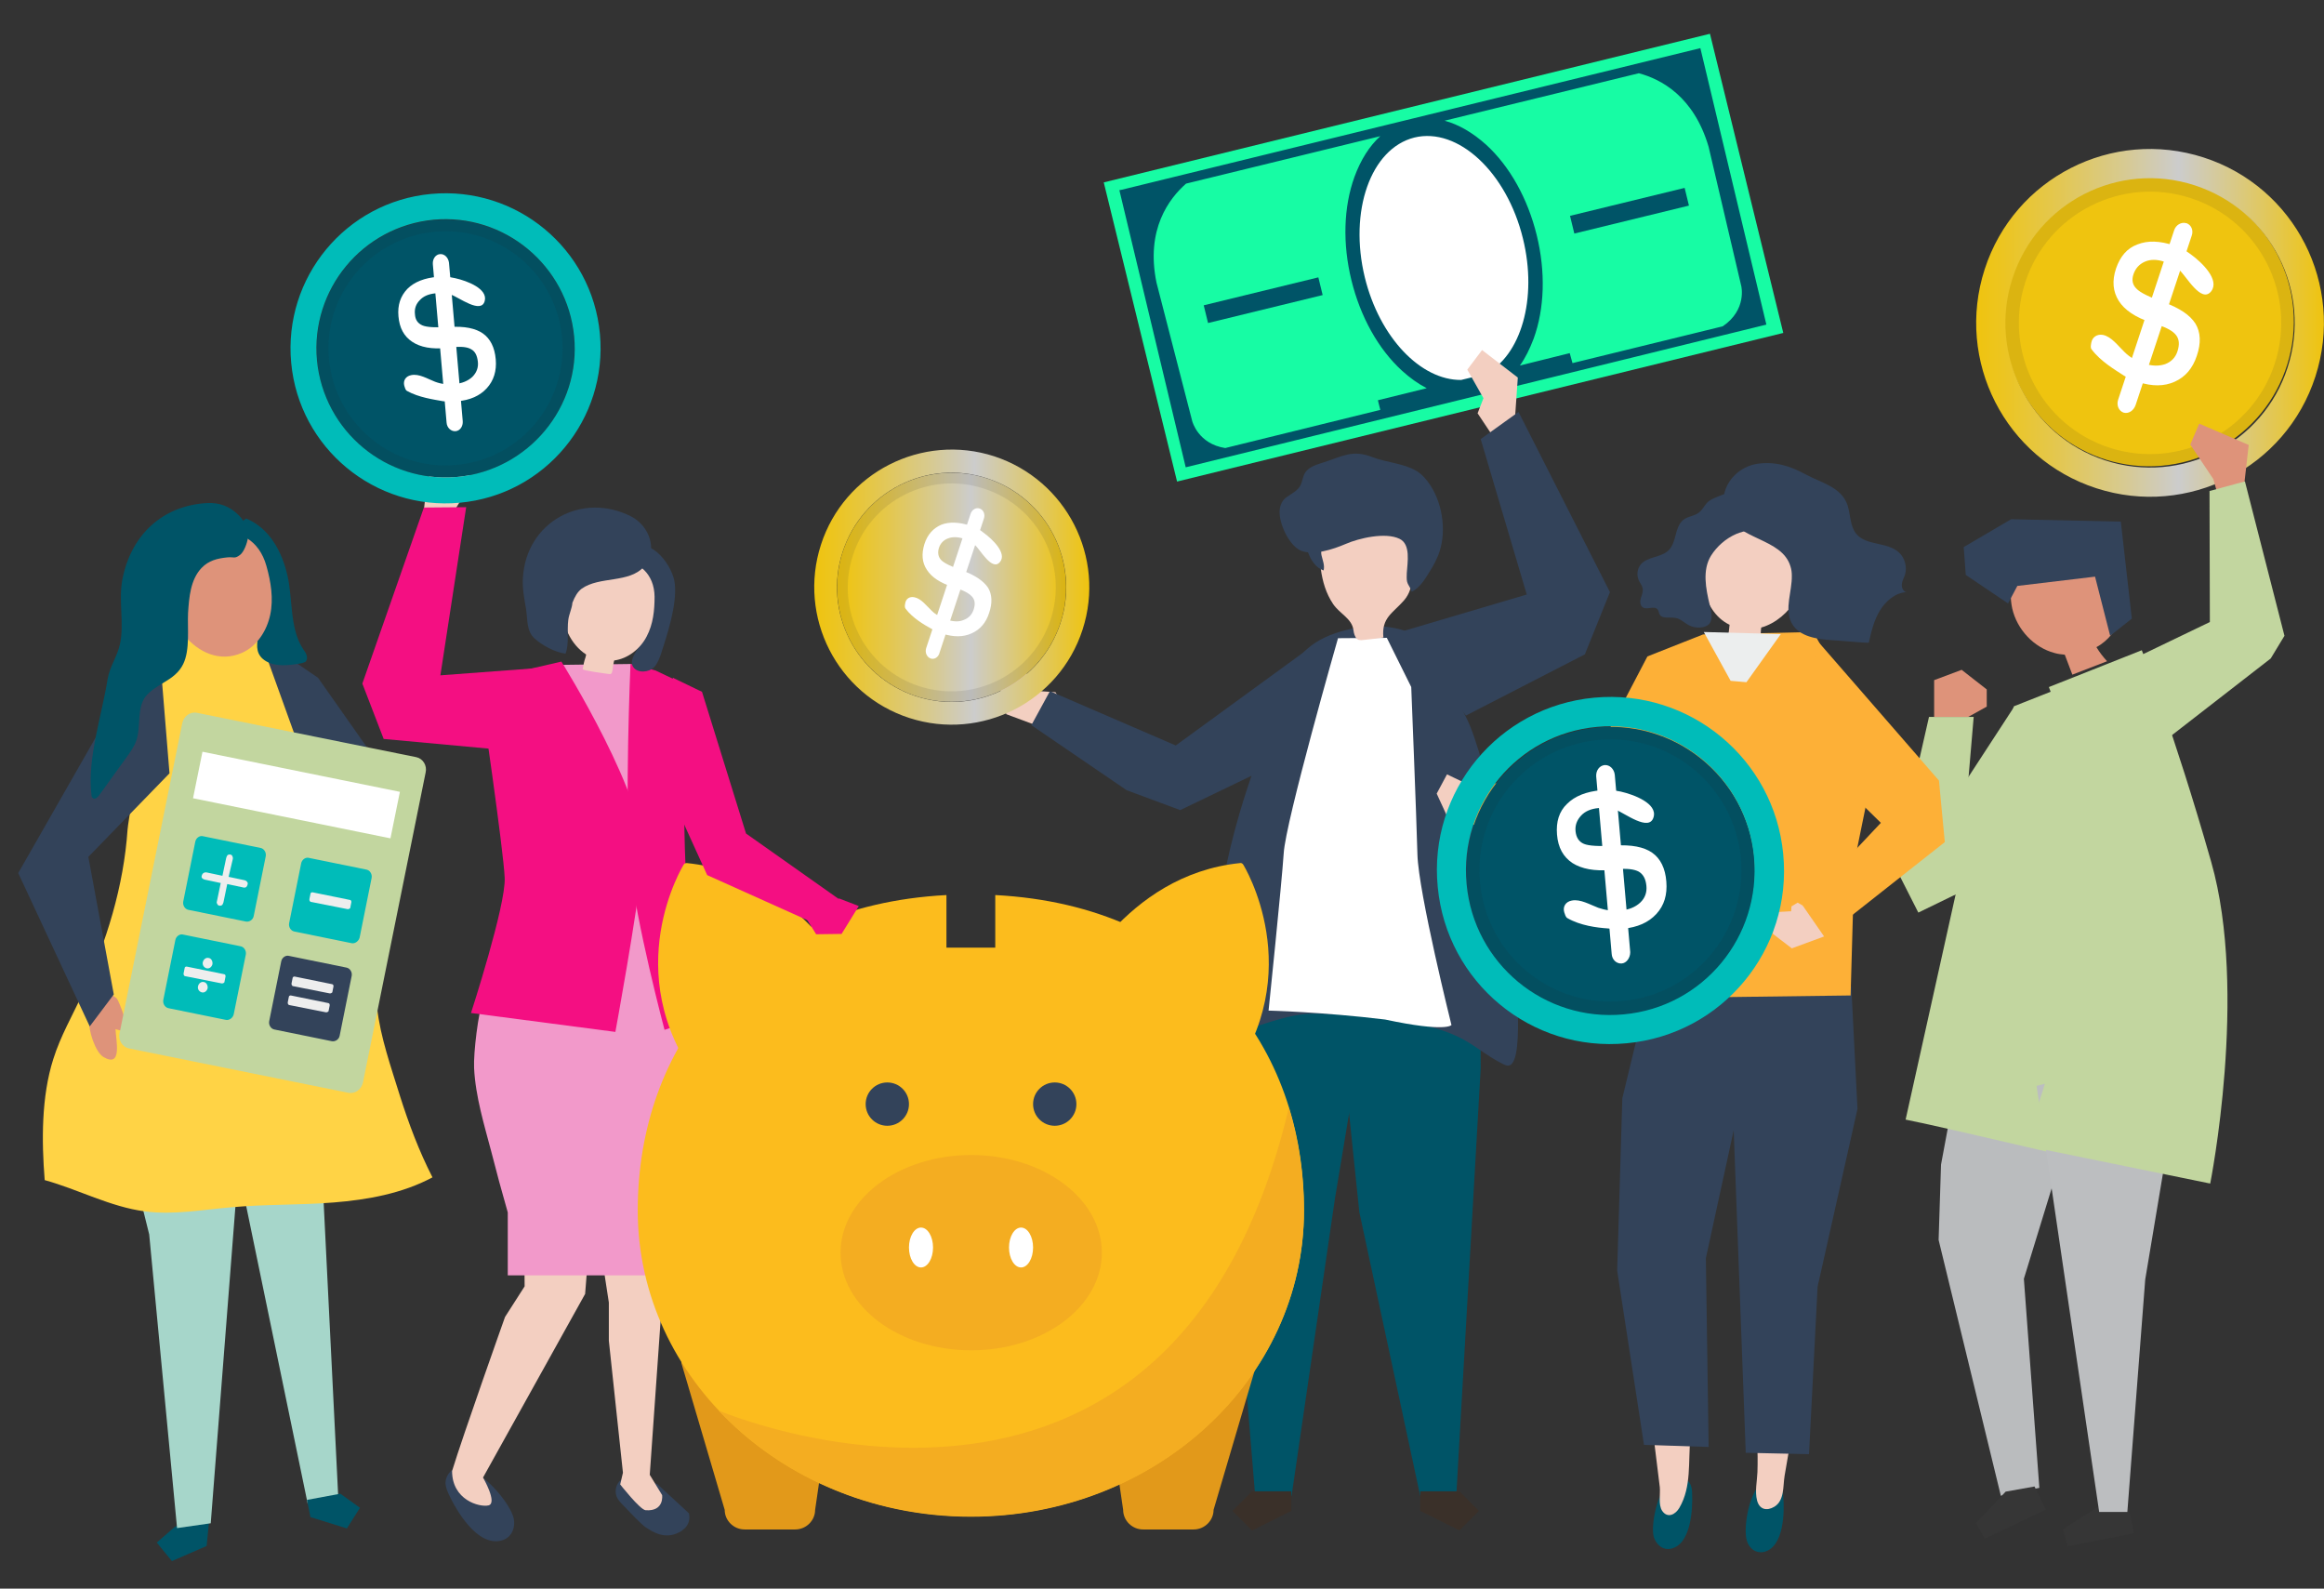 <?xml version="1.0" encoding="utf-8"?>
<!-- Generator: Adobe Illustrator 22.0.1, SVG Export Plug-In . SVG Version: 6.00 Build 0)  -->
<svg version="1.1" id="Capa_1" xmlns="http://www.w3.org/2000/svg" xmlns:xlink="http://www.w3.org/1999/xlink" x="0px" y="0px"
	 viewBox="0 0 676 462" style="enable-background:new 0 0 676 462;" xml:space="preserve">
<rect x="0" y="0" width="676" height="462" fill="#333333" stroke="none"/>
<style type="text/css">
	.st0{fill:#17FCA4;}
	.st1{fill:#FFFFFF;}
	.st2{fill:#005467;}
	.st3{fill:#F3CFC1;}
	.st4{fill:#33435A;}
	.st5{fill:#3A3029;}
	.st6{fill:#EFC40F;}
	.st7{opacity:0.1;fill:#232020;}
	.st8{fill:url(#SVGID_1_);}
	.st9{fill:url(#SVGID_2_);}
	.st10{fill:url(#SVGID_3_);}
	.st11{fill:#DE937A;}
	.st12{fill:#C2D69F;}
	.st13{fill:#BABCBE;}
	.st14{fill:#363636;}
	.st15{fill:#BCBEC0;}
	.st16{fill:#F299CA;}
	.st17{fill:#F40F82;}
	.st18{fill:#E2991A;}
	.st19{fill:#FCBC1D;}
	.st20{fill:#F4AD21;}
	.st21{fill:#A6D6CA;}
	.st22{fill:#FFD345;}
	.st23{fill:#00BCB9;}
	.st24{fill:#EEEEEE;}
	.st25{fill:#FDB037;}
	.st26{fill:#ECEEEE;}
</style>
<g>
	<g>
		<g>
			<g>
				<g>

						<rect x="329.2" y="30" transform="matrix(0.971 -0.238 0.238 0.971 -5.735 102.262)" class="st0" width="181.6" height="89.6"/>
				</g>
				<g>
					<g>

							<ellipse transform="matrix(0.971 -0.238 0.238 0.971 -5.801 102.261)" class="st1" cx="419.9" cy="75.1" rx="26.8" ry="40.3"/>
					</g>
					<path class="st2" d="M494.6,14L326.2,55.2l-0.6,0.1l19.3,80.6l168.9-41.5L494.6,14z M356.4,130.3c-7.9-1.2-9.6-7.8-9.6-7.8
						l-10.4-40.3c-3.2-15.5,3.7-24.5,8.6-28.8l56.5-13.8c-3.2,2.9-5.7,6.9-7.5,11.8c-3.2,8.8-3.5,19.5-0.9,30.1
						c2.6,10.6,7.8,20,14.7,26.3c2.3,2.1,4.7,3.8,7.2,5.1l-14.2,3.5l0.7,2.8L356.4,130.3z M432,108.8l-7,1.7
						c-11.7,0.1-23.7-12.3-28-29.8c-4.7-19.3,1.7-37.5,14.4-40.7c12.7-3.1,26.9,10.1,31.6,29.4C447.3,86.9,442.4,103.5,432,108.8z
						 M456.6,102.7l-14.5,3.6c1.6-2.2,2.9-4.9,4-7.8c3.2-8.8,3.5-19.5,0.9-30.1c-2.6-10.6-7.8-20-14.7-26.3c-3.9-3.5-8-5.9-12.1-7
						l56.5-13.8c6.4,1.7,16,6.7,20.3,21.4l9.5,40.5c0,0,1.7,6.9-5.4,11.7l-43.7,10.7L456.6,102.7z"/>
				</g>
			</g>
		</g>
		<rect x="350.1" y="84.6" transform="matrix(0.972 -0.237 0.237 0.972 -10.21 89.532)" class="st2" width="34.3" height="5.3"/>

			<rect x="456.6" y="58.6" transform="matrix(0.972 -0.237 0.237 0.972 -1.021 114.026)" class="st2" width="34.3" height="5.3"/>
	</g>
	<g>
		<polygon class="st3" points="304.8,212.2 292.7,207.7 289.7,194.9 296.7,193.3 302.4,201 307,201.3 311.4,208.3 		"/>
		<polygon class="st4" points="384,186.2 342,216.8 305.4,201 300,210.9 327.7,229.8 343.3,235.6 384,216 		"/>
		<polygon class="st3" points="440.6,122.7 441.5,109.8 431.1,101.8 426.8,107.5 431.5,115.8 429.8,120.2 434.4,127.1 		"/>
		<g>
			<g>
				<g>
					<polygon class="st2" points="358.2,268.6 357.4,341.4 365.1,435 375.7,435 388.3,348.6 402.7,262.1 					"/>
					<polygon class="st5" points="375.6,439.4 364.2,445.1 358.5,439.4 364.2,433.7 375.6,433.7 					"/>
				</g>
				<g>
					<polygon class="st2" points="430.5,268.6 430.7,310.7 423.6,435 413.1,435 395.4,352.5 386,262.1 					"/>
					<polygon class="st5" points="413.1,439.4 424.5,445.1 430.2,439.4 424.5,433.7 413.1,433.7 					"/>
				</g>
			</g>
			<path class="st4" d="M441.5,294c0.2,6.7,0.1,15.6-2.7,15.9c-0.5,0.1-1-0.2-1.5-0.4c-4.9-2.4-8.4-5.7-13.2-8
				c-5-2.4-10.8-3.7-16.4-4.5c-8.4-1.3-16.9-2.1-25.3-2.2c-7.2-0.1-14.8,3.2-21.6,5.1c-2.6,0.7-4.8,2.6-7,4.1
				c-3.2,2.2-4.6,3.1-4.2-1.4c0.7-7.4,1.5-14.8,2.4-22.2c1.8-14.7,4.3-29.4,8.5-43.7c1.6-5.5,3.4-10.8,5.3-16.2
				c2.2-6.5,4.5-13.1,6.7-19.6c2.8-8.1,7.5-13.9,15.8-16.7c7.1-2.5,16-3.1,22.9,0.3c7.7,3.8,11.4,16.9,15.1,23.8
				c3.3,6.1,7.4,22.7,8.6,29.3c1.5,7.9,2.8,15.8,3.9,23.7c1.2,8.7,2,17.4,2.3,26C441.2,288.1,441.3,290.8,441.5,294z"/>
			<path class="st1" d="M403.4,185.5l-14.2,0.1c0,0-15.3,53.4-15.8,62.6c-0.6,9-4.4,45.7-4.4,45.7s15.8,0.4,33.9,2.6
				c17.8,3.8,19.3,1.6,19.3,1.6s-9.6-38.5-9.9-49.6c-0.3-11.3-1.8-48.7-1.8-48.7L403.4,185.5z"/>
			<g>
				<path class="st3" d="M394.7,185.8c0.2,0.1,0.4,0.3,0.6,0.3c0.4,0.1,0.9,0.1,1.4,0c1.9-0.2,3.8-0.4,5.7-0.7
					c-0.6-5.8,2.8-7.1,6-10.8c3.3-3.8,2.3-8.8,2.1-13.4c-0.1-1.3-0.1-2.6-0.7-3.8c-1-2-3.2-3.2-5.3-3.8c-5.5-1.7-11.8-1.3-16.6,1.8
					c-1.3,0.8-2.5,1.9-3.2,3.2c-1.1,2.1-0.8,4.6-0.5,6.9c0.5,3.6,1.5,7.1,3.6,10.2c1.9,2.8,5.5,4.2,5.9,7.6
					C393.8,184.2,394.1,185.2,394.7,185.8z"/>
				<g>
					<path class="st4" d="M384.4,161.5c0.3,1.4,1,2.9,0.6,4.4c-2.3-0.8-3.8-3.1-4.6-5.5c-0.4-1.1-0.6-2.2-0.5-3.4
						c0.1-1.1,0.6-2.3,1.5-3c1.3-0.9,3.5-0.5,3.9,1.1C385.6,156.7,383.9,159.3,384.4,161.5z"/>
					<path class="st4" d="M372.2,148.7c0.1-1.7,0.7-3.3,2.3-4.3c1.3-0.9,2.9-1.7,3.7-3.1c0.6-1.1,0.7-2.5,1.3-3.6
						c1.1-2,3.6-2.6,5.7-3.3c5.3-1.7,8.2-3.7,13.9-1.5c4,1.6,9.2,1.8,13,4.1c1.6,1,2.9,2.5,4,4.2c3.8,5.9,4.7,14.2,2.2,20.4
						c-0.6,1.4-1.2,2.6-2,3.9c-1.5,2.4-3.1,5.4-5.7,6.6c-0.2-1.1-1-1.8-1.3-2.9c-0.2-0.8-0.1-1.7-0.1-2.5c0.2-3.2,1.2-8.4-2.1-10
						c-4.1-2-11.8-0.2-15.7,1.5c-3.5,1.5-9.4,3.5-13.1,1.9C374.9,158.5,372.1,152.4,372.2,148.7z"/>
				</g>
			</g>
		</g>
		<polygon class="st4" points="407.9,183.6 444.1,172.9 430.7,127.7 441.7,119.8 468.3,172.2 461,190.3 426.4,208.1 		"/>
	</g>
	<g>
		<g>
			<g>
				<g>

						<ellipse id="elipse" style="animation:flot .4s ease-in-out infinite;" transform="matrix(0.884 -0.467 0.467 0.884 28.42 302.565)" class="coin st6" cx="625.4" cy="93.9" rx="42.1" ry="42.1"/>
					<path class="st7 coin" d="M639.6,50.2c-24.1-7.8-50,5.4-57.8,29.5c-7.8,24.1,5.4,50,29.5,57.8c24.1,7.8,50-5.4,57.8-29.5
						S663.7,58.1,639.6,50.2z M613.6,130.2c-20-6.5-31-28-24.5-48.1c6.5-20,28-31,48.1-24.5c20,6.5,31,28,24.5,48.1
						C655.2,125.7,633.7,136.7,613.6,130.2z"/>
					<linearGradient id="SVGID_1_" gradientUnits="userSpaceOnUse" x1="574.835" y1="93.872" x2="675.994" y2="93.872">
						<stop  offset="0" style="stop-color:#EFC40F"/>
						<stop  offset="7.439872e-02" style="stop-color:#ECC520"/>
						<stop  offset="0.221" style="stop-color:#E4C74C"/>
						<stop  offset="0.425" style="stop-color:#D7CA91"/>
						<stop  offset="0.583" style="stop-color:#CCCCCC"/>
						<stop  offset="0.764" style="stop-color:#DBC97C"/>
						<stop  offset="1" style="stop-color:#EFC40F"/>
					</linearGradient>
					<path id="coin" class="st8 coin" d="M641,45.8c-26.6-8.6-55.1,5.9-63.7,32.5s5.9,55.1,32.5,63.7c26.6,8.6,55.1-5.9,63.7-32.5
						C682.1,82.9,667.6,54.4,641,45.8z M612.4,133.9c-22.1-7.2-34.2-30.9-27-53c7.2-22.1,30.9-34.2,53-27c22.1,7.2,34.2,30.9,27,53
						C658.3,129,634.5,141.1,612.4,133.9z"/>
				</g>
			</g>
			<g>
				<g>
					<path class="st1" d="M608.4,101.6c-0.4-0.5-0.2-1.2-0.1-1.9c0.3-1.7,1.7-2.6,3.4-2.3c2.5,0.5,4.4,3.2,6.3,5
						c1.5,1.5,3.4,2.6,5.6,3.3c2.4,0.8,4.4,0.8,6.2,0.2c1.8-0.7,3-1.9,3.6-3.8c0.6-1.9,0.5-3.4-0.4-4.6c-0.9-1.2-2.7-2.2-5.5-3.1
						l-1.8-0.6c-4.5-1.5-7.7-3.6-9.4-6.3c-1.7-2.7-2-5.8-0.8-9.4c1.2-3.5,3.2-5.9,6.2-7c3-1.2,6.5-1.1,10.7,0.3
						c1.7,0.6,3.4,1.4,4.9,2.6c3.3,2.4,8.4,7.4,5.9,10.7c-2.9,3.7-7.3-4.5-9.3-6.2c-1.1-1-2.6-1.8-4.4-2.4c-2.1-0.7-4-0.7-5.6,0
						c-1.6,0.7-2.7,1.9-3.3,3.6c-0.6,1.7-0.3,3.1,0.8,4.2c1.1,1.2,3.8,2.5,8,4c4.6,1.7,7.6,3.7,9.2,6.2c1.5,2.5,1.7,5.6,0.4,9.4
						c-1.2,3.6-3.3,6.1-6.4,7.5c-3.1,1.4-6.6,1.4-10.6,0.1c-1.3-0.4-2.6-1-4.1-1.8C615.3,107.6,611,105.1,608.4,101.6z"/>
				</g>
				<path class="st1" d="M617.7,120L617.7,120c-1.4-0.5-2.1-2.1-1.6-3.7L632.4,67c0.5-1.6,2.1-2.5,3.5-2.1l0.1,0
					c1.4,0.5,2.1,2.1,1.5,3.7l-16.3,49.2C620.6,119.5,619.1,120.4,617.7,120z"/>
			</g>
		</g>
	</g>
	<g>
		<g>
			<g>
				<g>
					<linearGradient id="SVGID_2_" gradientUnits="userSpaceOnUse" x1="243.499" y1="170.836" x2="310.148" y2="170.836">
						<stop  offset="0" style="stop-color:#EFC40F"/>
						<stop  offset="7.439872e-02" style="stop-color:#ECC520"/>
						<stop  offset="0.221" style="stop-color:#E4C74C"/>
						<stop  offset="0.425" style="stop-color:#D7CA91"/>
						<stop  offset="0.583" style="stop-color:#CCCCCC"/>
						<stop  offset="0.764" style="stop-color:#DBC97C"/>
						<stop  offset="1" style="stop-color:#EFC40F"/>
					</linearGradient>
					<circle class="st9" cx="276.8" cy="170.8" r="33.3"/>
					<path class="st7" d="M288,136.3c-19.1-6.2-39.6,4.3-45.7,23.3c-6.2,19.1,4.3,39.6,23.3,45.7c19.1,6.2,39.6-4.3,45.7-23.3
						S307.1,142.5,288,136.3z M267.5,199.6c-15.9-5.1-24.6-22.2-19.4-38.1c5.1-15.9,22.2-24.6,38.1-19.4
						c15.9,5.1,24.6,22.2,19.4,38.1C300.4,196,283.4,204.7,267.5,199.6z"/>
					<linearGradient id="SVGID_3_" gradientUnits="userSpaceOnUse" x1="236.772" y1="170.836" x2="316.875" y2="170.836">
						<stop  offset="0" style="stop-color:#EFC40F"/>
						<stop  offset="7.439872e-02" style="stop-color:#ECC520"/>
						<stop  offset="0.221" style="stop-color:#E4C74C"/>
						<stop  offset="0.425" style="stop-color:#D7CA91"/>
						<stop  offset="0.583" style="stop-color:#CCCCCC"/>
						<stop  offset="0.764" style="stop-color:#DBC97C"/>
						<stop  offset="1" style="stop-color:#EFC40F"/>
					</linearGradient>
					<path class="st10" d="M289.2,132.7c-21-6.8-43.6,4.7-50.4,25.7c-6.8,21,4.7,43.6,25.7,50.4c21,6.8,43.6-4.7,50.4-25.7
						C321.7,162.1,310.2,139.6,289.2,132.7z M266.5,202.5c-17.5-5.7-27.1-24.5-21.4-42c5.7-17.5,24.5-27.1,42-21.4
						c17.5,5.7,27.1,24.5,21.4,42C302.8,198.6,284.1,208.2,266.5,202.5z"/>
				</g>
			</g>
			<g>
				<g>
					<path class="st1" d="M263.4,177c-0.3-0.4-0.2-1-0.1-1.5c0.2-1.4,1.3-2.1,2.7-1.8c2,0.4,3.5,2.5,5,3.9c1.2,1.2,2.7,2,4.4,2.6
						c1.9,0.6,3.5,0.7,4.9,0.1c1.4-0.5,2.4-1.5,2.9-3c0.5-1.5,0.4-2.7-0.3-3.6c-0.7-0.9-2.1-1.8-4.3-2.5l-1.5-0.5
						c-3.6-1.2-6.1-2.8-7.5-5c-1.4-2.1-1.6-4.6-0.7-7.5c0.9-2.8,2.6-4.6,4.9-5.6c2.3-0.9,5.2-0.8,8.5,0.3c1.4,0.4,2.7,1.1,3.9,2.1
						c2.6,1.9,6.7,5.9,4.7,8.4c-2.3,2.9-5.8-3.6-7.3-4.9c-0.9-0.8-2.1-1.4-3.5-1.9c-1.7-0.5-3.1-0.5-4.4,0c-1.3,0.5-2.2,1.5-2.6,2.8
						c-0.4,1.3-0.2,2.5,0.6,3.4c0.8,0.9,3,2,6.4,3.2c3.6,1.3,6,3,7.3,4.9c1.2,2,1.3,4.5,0.3,7.4c-0.9,2.8-2.6,4.8-5.1,5.9
						c-2.4,1.1-5.2,1.1-8.4,0.1c-1-0.3-2.1-0.8-3.2-1.4C268.8,181.7,265.4,179.7,263.4,177z"/>
				</g>
				<path class="st1" d="M270.7,191.5L270.7,191.5c-1.1-0.4-1.7-1.7-1.3-3l12.9-39c0.4-1.3,1.6-2,2.7-1.6l0,0
					c1.1,0.4,1.6,1.7,1.2,2.9l-12.9,39C273,191.1,271.8,191.9,270.7,191.5z"/>
			</g>
		</g>
	</g>
	<g>
		<polygon class="st11" points="652.6,142.6 654.1,129.4 639.7,123.2 637.1,129.3 643.8,139.3 645.5,145.3 		"/>
		<g>
			<polygon class="st12" points="585.9,205.5 568.5,232.2 557.2,253.8 561.3,262.2 576.4,258 			"/>
			<g>
				<polygon class="st13" points="606.7,299.8 606.7,313.3 588.7,371.9 593.2,432.7 582,435 563.9,360.6 564.6,338.7 572.9,294.1
									"/>
				<polygon class="st14" points="583.4,433.8 574.8,442.9 577.3,447.5 595.1,439 591.8,432.3 				"/>
				<polygon class="st14" points="610.7,438 600.1,444.7 601.4,449.7 620.7,445.9 619.2,438.6 				"/>
				<path class="st12" d="M585.8,205.4l26.8-10.6c0,0,9.5,23.7,20.4,61.6c10.8,37.9-5,86.2-5,86.2s-61.5-14.6-73.7-17l15.4-69.3
					L585.8,205.4z"/>
				<polygon class="st15" points="592.4,315.8 610.6,439.7 618.8,439.7 624,372.1 635.3,304.5 				"/>
				<g>
					<path class="st11" d="M585,168.2c7.3,0.5,14.1-5.5,21.3-4c4.7,1,8.4,5.1,9.8,9.8c0.7,2.2,0.9,4.6,0.2,6.7
						c-0.4,1.4-1.2,2.7-2.1,3.8c-1.2,1.5-2.7,2.8-4.4,3.7c0.9,1.5,2,2.9,3.1,4.1c-3.4,1.3-6.7,2.6-10.1,3.9
						c-0.7-1.9-1.5-3.9-2.2-5.8c-1-0.1-2-0.2-3-0.5c-6-1.6-10.9-6.8-12.3-13C584.7,174.1,584.8,171.1,585,168.2z"/>
					<polygon class="st4" points="586.8,170.4 609.4,167.7 613.8,184.9 620.1,179.9 616.9,151.7 585,151 571.2,159.1 571.8,167.2
						584.1,175.5 					"/>
				</g>
				<path class="st12" d="M643.2,250.7c-10.8-37.9-20.2-61.6-20.2-61.6l-27,10.7l0,0.1c0.6,1.5,1.2,3.1,1.8,4.7
					c2.1,6.2,3.7,12.6,4.7,19.1c1.7,11.4,1.9,23.1,1.5,34.6c-0.3,11-1.5,22-3.4,32.9c-2.6,14.4-6.7,28.4-12,41.9
					c24.9,5.1,54.3,11.1,54.3,11.1S654,288.6,643.2,250.7z"/>
			</g>
			<polygon class="st12" points="619.1,192.3 642.8,180.9 642.7,142.8 653,140 664.5,184.9 660.5,191.5 627,217.5 			"/>
			<polygon class="st12" points="571.4,240.2 574.1,208.5 561.1,208.5 551.2,252 558,265.4 569.1,260 			"/>
			<polygon class="st11" points="562.6,208.5 562.6,197.8 570.6,194.8 577.9,200.5 577.9,205.5 572.5,208.5 			"/>
		</g>
	</g>
	<g>
		<polygon class="st3" points="122.9,151.7 124.4,138.8 134.5,132.9 137.5,139.9 132.6,147.8 132.6,154.3 		"/>
		<g>
			<path class="st4" d="M200.4,440.1l-9.1-8.4c-2.6-1.3-5.4-2.3-7.7-2.2c-1.6,0-3,0.5-3.8,1.8c-0.8,1.2-0.9,2.8-0.4,4
				c0.2,0.5,0.5,0.9,0.8,1.3l0,0c0,0,0,0,0,0c0.3,0.3,0.6,0.7,0.9,1c0.2,0.2,0.4,0.4,0.6,0.6c1.9,2,5,5.3,6.3,6.1
				c1.8,1.1,5.8,4,10.6,0.7c0,0,0,0-0.1,0C200.3,443.8,200.8,441.9,200.4,440.1z"/>
			<path class="st3" d="M193.3,367.3l-0.7,10.5l-3.6,51.1l3.6,5.9c0,0,0.7,4.8-4.8,4.4c-1.6-0.1-7.4-7.5-7.4-7.5l0.8-3.4l-4.1-38.4
				l0-11.1l-1.9-12.4L193.3,367.3z"/>
		</g>
		<g>
			<path class="st4" d="M135.9,427.1c-1.7-0.5-3.3-0.4-4.5,0.5c-1.2,1-1.9,2.5-1.8,4c0.1,1,0.5,2,0.9,2.9
				c2.2,4.7,8.3,15.4,15.4,13.5c3-0.8,4.1-3.8,3.5-6.5C148.5,437.5,141.5,428.9,135.9,427.1z"/>
		</g>
		<path class="st3" d="M171.4,361.2l-1.2,15.1l-29.7,53.4c0,0,4.3,7.4,1.6,8.1c-2.7,0.6-10.6-1.6-10.6-10
			c3.1-10.2,15.4-44.8,15.4-44.8l5.7-8.9l-0.1-16.8L171.4,361.2z"/>
		<path class="st16" d="M137.9,310.6c-0.2-4.5,1.2-16.1,2.7-20.2c5.3-15.2,6.4-22.7,6.4-35c0-12.4-5.5-51.5-5.5-51.5l18.5-10.5
			l23.4-0.3l12.3,5.3c0,0,3.1,48.2,3.8,64c0.5,11.3,1.3,21.2,2.4,34.3c0,0,2.9,30-1.6,62.1c0,0-1,10.7-1.5,11.6
			c-0.1,0.3-0.1,0.5-0.1,0.5s-0.2,0-0.2,0l-50.8,0l0-18.3c-1.7-5.9-3.3-11.8-4.8-17.7C140.9,327.3,138.3,318.9,137.9,310.6z"/>
		<path class="st17" d="M148.6,195.8l-8.7,6.5c0,0,6.6,45.1,6.9,53c0.4,7.9-9.8,39.3-9.8,39.3l42,5.5c0,0,6.2-33.6,8-50.3
			c1.8-16.7-23.7-57.4-23.7-57.4L148.6,195.8z"/>
		<path class="st17" d="M190.7,195l8.6,4.1c0,0-1.2,50.2,1,62.9c1.3,7.8,6.6,32.9,6.6,32.9l-13.6,4.6c0,0-8.4-31.5-10-48.2
			c-1.7-16.7,0.1-58.2,0.1-58.2L190.7,195z"/>
		<g>
			<g>
				<path class="st4" d="M189.1,176.6c1.1,4.3-1.4,8.6-3.7,12.2c-0.9,1.5-2.3,3.6-1.2,5.2c1.3,1.9,4.6,1.5,6,0.1c1-1,1.5-2.4,2-3.7
					c1.9-5.9,4.7-14.3,4.1-20.5c-0.4-5-6.6-13.9-12.9-10.7c-1.1,0.6-1.9,1.7-2.5,2.7c-0.4,0.6-0.7,1.3-0.8,2
					c-0.3,2.9,2.5,3.6,4.3,5.2C186.8,171.2,188.4,173.9,189.1,176.6z"/>
				<path class="st3" d="M178.5,192.1c4.2-0.5,7.8-3.5,9.6-7c1.9-3.6,2.3-7.6,2.3-11.6c-0.2-13.3-17.8-14-24.7-4.5
					C159.8,177.3,166.2,193.7,178.5,192.1z"/>
				<path class="st4" d="M166.5,175.3c-0.1,1.6-1,3.3-1.2,5c-0.4,3,0.3,7-0.8,9.8c-3.1-0.4-6.8-2.4-9.1-4.5
					c-2.3-2.2-1.9-5.4-2.4-8.6c-0.5-2.9-1.1-5.9-0.9-8.9c0.9-16.3,17.2-25.2,31.5-17.9c5.4,2.8,7.8,9.9,3.8,14.5
					c-4.3,5-13,2.8-18.2,6.5C168,172.1,167.2,173.5,166.5,175.3z"/>
			</g>
			<path class="st3" d="M178.9,190.8c-0.2,1-0.4,2-0.6,3c-0.1,0.5-0.1,1.7-0.5,2.1c-0.2,0.2-0.5,0.1-0.8,0.1c-0.8-0.1-7.6-1-7.5-1.4
				c0.2-1.2,0.4-2.3,0.8-3.4c0.3-0.9,0.4-2.6,0.9-3.3c1.2,0.8,2.4,1.3,3.7,1.7c1.3,0.4,2.6,0.7,4,1.1
				C178.9,190.6,178.9,190.7,178.9,190.8z"/>
		</g>
		<polygon class="st17" points="161.6,193.9 128.1,196.4 135.6,147.5 123.3,147.6 105.4,198.8 111.6,214.9 150.7,218.5 		"/>
		<g>
			<g>
				<path class="st18" d="M231.3,444.8h-14.7c-3.2,0-5.8-2.6-5.8-5.7l-12.6-42.7c0-3.2,2.6-5.7,5.8-5.7l32.1,9.7
					c3.2,0,5.8,2.6,5.8,5.7l-4.8,33C237.1,442.2,234.5,444.8,231.3,444.8z"/>
				<path class="st18" d="M332.5,444.8h14.7c3.2,0,5.8-2.6,5.8-5.7l12.6-42.7c0-3.2-2.6-5.7-5.8-5.7l-32.1,9.7
					c-3.2,0-5.8,2.6-5.8,5.7l4.8,33C326.7,442.2,329.3,444.8,332.5,444.8z"/>
				<path class="st19" d="M289.5,260.3v15.3h-14.2v-15.3c-59.1,3.1-89.8,44.4-89.8,91.7c0,49.2,43.4,89,96.9,89
					c53.5,0,96.9-39.9,96.9-89C379.4,304.7,348.7,263.4,289.5,260.3z"/>
				<g>
					<path class="st19" d="M199.8,251c-0.4,0-0.7,0.1-0.9,0.4c-0.2,0.3-19.2,31.2,4.2,62.8c0.2,0.3,0.5,0.4,0.8,0.4
						c0.2,0,0.3,0,0.5-0.1l44.1-25.6c0.4-0.2,0.6-0.8,0.4-1.2C248.7,287.4,233.5,254.4,199.8,251z"/>
					<path class="st19" d="M361.6,251.4c-0.2-0.3-0.6-0.5-0.9-0.4c-33.7,3.4-48.9,36.4-49.1,36.7c-0.2,0.5,0,1,0.4,1.2l44.1,25.6
						c0.2,0.1,0.3,0.1,0.5,0.1c0.3,0,0.6-0.1,0.8-0.4C380.8,282.6,361.8,251.7,361.6,251.4z"/>
				</g>
				<g>
					<ellipse class="st4" cx="258.1" cy="321.1" rx="6.3" ry="6.3"/>
					<ellipse class="st4" cx="306.8" cy="321.1" rx="6.3" ry="6.3"/>
				</g>
				<ellipse class="st20" cx="282.5" cy="364.3" rx="38" ry="28.4"/>
				<path class="st20" d="M209,410.2L209,410.2c17.8,18.9,44.1,30.9,73.4,30.9c53.5,0,96.9-39.9,96.9-89c0-10.4-1.5-20.5-4.4-30
					C340.8,466.6,209,410.2,209,410.2z"/>
			</g>
			<g>
				<g>
					<ellipse class="st1" cx="267.9" cy="362.8" rx="3.5" ry="5.8"/>
				</g>
				<g>
					<ellipse class="st1" cx="297" cy="362.8" rx="3.5" ry="5.8"/>
				</g>
			</g>
		</g>
		<g>
			<polygon class="st17" points="195.7,197.1 204.2,201.2 217,242.4 244.9,262.1 238.4,269.2 205.7,254.5 197.8,237.1 			"/>
			<polygon class="st17" points="244.1,261.3 249.8,263.5 244.8,271.6 237.4,271.7 234.1,266.4 			"/>
		</g>
	</g>
	<g>
		<g id="XMLID_639_">
			<g id="XMLID_641_">
				<polygon class="st2" points="60.6,444.6 60.1,449.6 50,454 45.6,448.6 50.9,444 61.1,439.6 				"/>
			</g>
			<g id="XMLID_640_">
				<polygon class="st21" points="69.1,342.9 61.3,443 51.5,444.4 43.4,359 36.7,332 				"/>
			</g>
		</g>
		<g id="XMLID_636_">
			<g id="XMLID_638_">
				<polygon class="st21" points="92.5,316.6 98.4,435.6 89.5,437.3 70.9,347.3 60.6,321.2 				"/>
			</g>
			<g id="XMLID_637_">
				<polygon class="st2" points="90.3,441.2 100.9,444.5 104.7,438.5 99,434.4 89.3,436.2 				"/>
			</g>
		</g>
		<g id="XMLID_635_">
			<path class="st22" d="M79.9,188.1c-7.2-6-24.7-2.5-33.8-2.5c0.9,0-8.7,51.2-9,55.7c-1.1,16.3-6.1,32.7-13.1,47.7
				c-2.9,6.3-6.4,12.3-8.5,19c-3.5,11-3.4,23.9-2.5,35.2c9.8,2.7,19.1,7.8,29.2,9.1c8.3,1.1,16.7-0.5,25.1-1.2
				c9.9-0.9,19.9-0.6,29.8-1.4c9.9-0.8,19.9-2.6,28.7-7.3c-3.9-7.6-6.9-15.6-9.5-23.8c-2.5-8.1-5.7-17.1-6.6-25.5
				c-0.8-7.6-1-15.4-2.1-23.1c-1.3-9-2.8-18-5-26.8c-2.5-10.1-5.7-20-9.7-29.6c-3-7.3-6.7-19.3-12.4-24.9
				C80.3,188.5,80.1,188.3,79.9,188.1z"/>
		</g>
		<g id="XMLID_631_">
			<g id="XMLID_633_">
				<g id="XMLID_634_">
					<path class="st11" d="M26,296.8c-0.4,2.6,1.7,9.2,4.1,10.6c5.6,3.3,3.6-5,3.5-8.1c1.1,0.3,2.1,0.6,3.2,0.7c1,0.1-2-8.8-2.9-9.7
						c-2.4-2-4-1-6.9-0.7C26.7,292.1,26.3,294.4,26,296.8z"/>
				</g>
			</g>
			<g id="XMLID_632_">
				<polygon class="st4" points="34.5,202.8 5.3,253.9 26.1,298.5 33.1,289.2 25.7,249.2 49.3,224.9 46.1,185.6 				"/>
			</g>
		</g>
		<g id="XMLID_627_">
			<g id="XMLID_629_">
				<g id="XMLID_630_">
					<path class="st11" d="M109.7,287.1c0.4,2.6-1.7,9.2-4.1,10.6c-5.6,3.3-3.6-5-3.5-8.1c-1.1,0.3-2.1,0.6-3.2,0.7
						c-1,0.1,2-8.8,2.9-9.7c2.4-2,4-1,6.9-0.7C109,282.4,109.3,284.8,109.7,287.1z"/>
				</g>
			</g>
			<g id="XMLID_628_">
				<polygon class="st4" points="92.5,197.1 115.3,229.5 109.5,288.9 102.5,279.5 98.7,235.6 86.3,215.3 75.6,185.6 				"/>
			</g>
		</g>
		<g id="XMLID_623_">
			<g id="XMLID_626_">
				<path class="st2" d="M64.5,160.4c4.6,0.8,10.2,4.7,11.3,9.6c0.5,2.3-0.2,4.5,0.4,6.9c1.3,4.9-4.6,12,1.2,15.4
					c3,1.7,6.7,1.2,10.2,0.6c0.4-0.1,0.8-0.2,1.2-0.4c0.5-0.4,0.6-1.2,0.4-1.9c-0.2-0.7-0.6-1.2-1-1.8c-4-6-3-14.7-4.6-21.5
					c-1.6-6.9-5.2-13.7-12-16.5c-3.4,2.2-5.8,5.8-6.7,9.7L64.5,160.4z"/>
			</g>
			<g id="XMLID_625_">
				<path class="st11" d="M70.3,189.9c4.4-1.9,7.3-6.4,8.3-11.1c1-4.7,0.2-9.6-1.1-14.2c-4.3-15.4-23.6-11-28.1,2.2
					C45.5,178.3,57.5,195.4,70.3,189.9z"/>
			</g>
			<g id="XMLID_624_">
				<path class="st2" d="M47.8,198.4c2.2-1.3,4.3-2.8,5.5-5.3c2-4.1,1.2-10.4,1.4-14.8c0.3-4.6,0.7-9.7,3.9-13.1
					c2.1-2.2,4.6-2.8,7.5-3.1c2-0.2,2.1,0.5,3.7-0.7c1.2-0.9,2.1-3.5,2.3-4.9c0.3-2.4-0.9-4.9-2.6-6.6c-2.7-2.7-5.7-3.8-9.4-3.6
					c-12.9,0.8-22,9.3-24.5,22.2c-1.2,6.2,0.6,12.8-0.7,18.8c-0.8,3.7-2.9,6.3-3.6,10.2c-1.6,10.2-6,23.3-4.7,33.6
					c0,0.4,0.1,0.8,0.4,1c0.6,0.5,1.4-0.2,1.9-0.9c2.7-3.7,5.3-7.4,8-11.1c1-1.4,2.1-2.9,2.7-4.6c1.5-4.2,0.1-9.3,2.7-12.9
					C43.8,200.8,45.8,199.6,47.8,198.4z"/>
			</g>
		</g>
	</g>
	<g>
		<g>
			<path class="st12" d="M101.3,317.8l-63.8-12.9c-1.9-0.4-3.2-2.4-2.7-4.5l18.2-90c0.4-2.1,2.3-3.5,4.3-3.1l63.8,12.9
				c1.9,0.4,3.2,2.4,2.7,4.5l-18.2,90C105.2,316.8,103.3,318.2,101.3,317.8z"/>
			<path class="st23" d="M71.5,268l-16.7-3.4c-1-0.2-1.7-1.3-1.5-2.4l3.5-17.4c0.2-1.1,1.3-1.9,2.3-1.6l16.7,3.4
				c1,0.2,1.7,1.3,1.5,2.4l-3.5,17.4C73.6,267.5,72.5,268.2,71.5,268z"/>
			<path class="st23" d="M102.3,274.3l-16.7-3.4c-1-0.2-1.7-1.3-1.5-2.4l3.5-17.4c0.2-1.1,1.3-1.9,2.3-1.6l16.7,3.4
				c1,0.2,1.7,1.3,1.5,2.4l-3.5,17.4C104.3,273.7,103.3,274.5,102.3,274.3z"/>
			<path class="st23" d="M65.7,296.6L49,293.2c-1-0.2-1.7-1.3-1.5-2.4l3.5-17.4c0.2-1.1,1.3-1.9,2.3-1.6l16.7,3.4
				c1,0.2,1.7,1.3,1.5,2.4L68,294.9C67.8,296,66.7,296.8,65.7,296.6z"/>
			<path class="st4" d="M96.5,302.8l-16.7-3.4c-1-0.2-1.7-1.3-1.5-2.4l3.5-17.4c0.2-1.1,1.3-1.9,2.3-1.6l16.7,3.4
				c1,0.2,1.7,1.3,1.5,2.4l-3.5,17.4C98.6,302.3,97.5,303,96.5,302.8z"/>
			<path class="st24" d="M66.5,255l4.7,1c0.3,0.1,0.5,0.2,0.7,0.5c0.2,0.2,0.2,0.5,0.1,0.8c-0.1,0.3-0.2,0.5-0.4,0.7
				c-0.2,0.1-0.5,0.2-0.8,0.1l-4.7-1l-1.1,5.3c-0.1,0.3-0.2,0.6-0.4,0.8c-0.2,0.2-0.5,0.2-0.8,0.2c-0.3-0.1-0.5-0.2-0.6-0.5
				c-0.2-0.3-0.2-0.5-0.1-0.8l1.1-5.3l-4.7-1c-0.3-0.1-0.5-0.2-0.7-0.4c-0.2-0.2-0.2-0.5-0.1-0.8c0.1-0.3,0.2-0.5,0.5-0.7
				c0.3-0.2,0.5-0.2,0.8-0.2l4.7,1l1.1-5.2c0.1-0.3,0.2-0.6,0.4-0.8c0.2-0.2,0.5-0.2,0.8-0.2c0.3,0.1,0.5,0.2,0.6,0.5
				c0.1,0.2,0.2,0.5,0.1,0.9L66.5,255z"/>
			<path class="st24" d="M90.5,262.3c-0.2,0-0.3-0.1-0.4-0.3c-0.1-0.1-0.1-0.3-0.1-0.5l0.3-1.5c0-0.2,0.1-0.3,0.2-0.4
				c0.1-0.1,0.3-0.1,0.4-0.1l10.8,2.2c0.2,0,0.3,0.1,0.4,0.2c0.1,0.1,0.1,0.3,0.1,0.5l-0.3,1.5c0,0.2-0.1,0.3-0.3,0.4
				c-0.2,0.1-0.3,0.1-0.5,0.1L90.5,262.3z"/>
			<path class="st24" d="M85.3,286.8c-0.2,0-0.3-0.1-0.4-0.3c-0.1-0.1-0.1-0.3-0.1-0.5l0.3-1.5c0-0.2,0.1-0.3,0.2-0.4
				c0.1-0.1,0.3-0.1,0.4-0.1l10.8,2.2c0.2,0,0.3,0.1,0.4,0.2c0.1,0.1,0.1,0.3,0.1,0.5l-0.3,1.5c0,0.2-0.1,0.3-0.3,0.4
				c-0.2,0.1-0.3,0.1-0.5,0.1L85.3,286.8z"/>
			<path class="st24" d="M84.2,292.3c-0.2,0-0.3-0.1-0.4-0.3c-0.1-0.1-0.1-0.3-0.1-0.5l0.3-1.5c0-0.2,0.1-0.3,0.2-0.4
				c0.1-0.1,0.3-0.1,0.4-0.1l10.8,2.2c0.2,0,0.3,0.1,0.4,0.2c0.1,0.1,0.1,0.3,0.1,0.5l-0.3,1.5c0,0.2-0.1,0.3-0.3,0.4
				c-0.2,0.1-0.3,0.1-0.5,0.1L84.2,292.3z"/>
			<g>
				<path class="st24" d="M53.9,283.9c-0.2,0-0.3-0.1-0.4-0.3c-0.1-0.1-0.1-0.3-0.1-0.5l0.3-1.5c0-0.2,0.1-0.3,0.2-0.4
					c0.1-0.1,0.3-0.1,0.4-0.1l10.8,2.2c0.2,0,0.3,0.1,0.4,0.2c0.1,0.1,0.1,0.3,0.1,0.5l-0.3,1.5c0,0.2-0.1,0.3-0.3,0.4
					c-0.2,0.1-0.3,0.1-0.5,0.1L53.9,283.9z"/>
				<path class="st24" d="M61.8,280.4c-0.2,0.8-0.9,1.4-1.7,1.2c-0.8-0.2-1.3-1-1.1-1.8c0.2-0.8,0.9-1.4,1.7-1.2
					C61.5,278.7,61.9,279.6,61.8,280.4z"/>
				<path class="st24" d="M60.4,287.4c-0.2,0.8-0.9,1.4-1.7,1.2c-0.8-0.2-1.3-1-1.1-1.8c0.2-0.8,0.9-1.4,1.7-1.2
					C60,285.7,60.5,286.5,60.4,287.4z"/>
			</g>
		</g>

			<rect x="79.4" y="201.8" transform="matrix(0.199 -0.98 0.98 0.199 -157.417 269.8)" class="st1" width="13.8" height="58.6"/>
	</g>
	<g id="XMLID_601_">
		<g id="XMLID_603_">
			<g id="XMLID_620_">
				<g id="XMLID_622_">
					<path class="st2" d="M511.8,431.8c1-1.1,2.1-1.7,3.5-1.5c1.3,0.2,2.4,1,2.9,2.2c0.4,0.8,0.4,1.6,0.5,2.5
						c0.4,4.4,0.3,14.8-5.5,16.3c-2.5,0.6-4.5-1.1-5.1-3.3C507.1,444.6,508.5,435.4,511.8,431.8z"/>
				</g>
				<g id="XMLID_621_">
					<path class="st3" d="M509.8,365.7l0.3,26.7c-0.4,11.9,1.5,23.8,1.1,35.7c-0.1,2.7-0.8,5.6-0.1,8.3c0.7,2.6,2.8,3.1,5,1.8
						c3-1.8,2.5-6,3-9c1.4-8.4,2.9-16.8,4.4-25.2c0.7-4.1-0.7-9.9-0.4-14c0,0,4.3-22.4,4.3-22.4L509.8,365.7z"/>
				</g>
			</g>
			<g id="XMLID_619_">
				<polygon class="st4" points="540.3,322.5 528.7,374.2 526.2,422.9 507.8,422.5 502.7,286.1 538.5,286.8 				"/>
			</g>
			<g id="XMLID_614_">
				<g id="XMLID_616_">
					<g id="XMLID_618_">
						<path class="st2" d="M485.5,430.8c1-1,2.2-1.6,3.5-1.3c1.2,0.3,2.3,1.2,2.8,2.4c0.3,0.8,0.4,1.7,0.4,2.5
							c0.2,4.4-0.3,14.8-6.2,16c-2.5,0.5-4.4-1.4-5-3.6C480.2,443.4,482,434.2,485.5,430.8z"/>
					</g>
					<g id="XMLID_617_">
						<path class="st3" d="M495.2,369.5l-1.6,26.7c-0.1,7.4-1.1,14.8-1.9,22.1c-0.7,6.8,0.4,14-3.2,20.2c-1.1,1.9-3.4,3.2-5,0.9
							c-1.2-1.8-0.5-4.9-0.7-6.9c-1-8.5-2.1-16.9-3.2-25.3c-0.5-4.1,1.2-9.8,1.1-14l-3.3-22.6L495.2,369.5z"/>
					</g>
				</g>
				<g id="XMLID_615_">
					<polygon class="st4" points="471.9,319.4 470.4,369.5 478.2,420.2 497,420.8 496.2,365.9 506.1,320.4 509.4,290.6 479.7,287.1
											"/>
				</g>
			</g>
			<g id="XMLID_613_">
				<polygon class="st25" points="495.4,184.5 527.5,183.8 546,218.3 539.4,250.7 538.3,289.5 492.5,290.1 477.5,287.6 481.5,246.2
					479.2,190.9 				"/>
			</g>
			<g id="XMLID_612_">
				<polygon class="st3" points="530.5,266.9 530.7,272.3 521.2,275.8 515.7,271.6 515.7,265.3 521,265 521.1,263.6 522.9,262.5
									"/>
			</g>
			<g id="XMLID_611_">
				<polygon class="st3" points="433.3,233.6 430.9,238.5 420.8,237.1 417.9,230.8 420.9,225.2 425.7,227.5 426.5,226.3
					428.6,226.2 				"/>
			</g>
			<g id="XMLID_610_">
				<polygon class="st25" points="528.5,186.2 564,227 565.7,244.9 530.7,272.5 524.4,263.4 547.1,239.3 525.2,217.8 				"/>
			</g>
			<g id="XMLID_609_">
				<polygon class="st25" points="494.2,205.5 477.5,238.9 459.9,244.2 425.6,239.4 430,228.2 461,225.7 479.2,190.9 				"/>
			</g>
			<g id="XMLID_604_">
				<g id="XMLID_608_">
					<path class="st3" d="M497.4,157.7c4.8-14,23.4-8.8,27.2,3.7c2.5,8.2-3.8,18.7-12.3,21.1c0,0.3-0.1,0.6-0.1,0.9
						c0,1.3-0.2,2.6-0.4,3.9c-0.1,0.5-7.5-0.9-8.3-1.1c-0.3-0.1-0.6-0.1-0.8-0.4c-0.3-0.5,0.2-1.8,0.2-2.3c0.1-0.6,0.1-1.2,0.2-1.8
						c-4.2-2-6.8-6.4-7.5-10.8C495,166.4,496,161.9,497.4,157.7z"/>
				</g>
				<g id="XMLID_605_">
					<g id="XMLID_607_">
						<path class="st4" d="M509.5,145c1,1,1.4,2.4,1.7,3.8c0.2,0.8,0.3,1.6,0.1,2.4c-0.7,3.2-3.9,3-6.3,4.1c-3,1.3-5.6,3.6-7.3,6.3
							c-2.6,4.2-1.5,9.6-0.4,14.3c0.4,1.6,1.1,4.1-0.1,5.5c-1.3,1.5-4.3,1.3-5.8,0.5c-1.4-0.7-2.6-2-4.1-2.2
							c-1.6-0.3-3.9,0.4-4.6-1.1c-0.2-0.4-0.2-0.9-0.5-1.3c-0.9-1.3-3.2,0.2-4.4-0.7c-0.8-0.6-0.8-1.8-0.5-2.7
							c0.3-0.9,0.7-1.9,0.5-2.9c-0.2-0.8-0.8-1.5-1.1-2.2c-0.7-1.5-0.5-3.4,0.6-4.7c2-2.3,5.9-1.9,8.1-4.1c1.1-1.1,1.6-2.8,2-4.4
							c0.4-1.6,0.9-3.2,2.1-4.3c1.5-1.3,3.6-1.1,5.1-2.6c0.9-0.9,1.4-2.1,2.4-2.9c1.3-1,3.8-1.8,5.4-2.4
							C504.8,142.5,507.6,143.1,509.5,145z"/>
					</g>
					<g id="XMLID_606_">
						<path class="st4" d="M521.2,167.4c0.1,4.6-2.2,9.6-0.1,13.7c2.1,4.1,7.5,4.8,12.1,5.1c0.8,0,10.4,0.9,10.4,0.7
							c0.7-3.2,1.5-6.5,3.2-9.3c1.7-2.8,4.5-5.2,7.7-5.4c-0.9-0.2-1.4-1.3-1.3-2.3c0.1-1,0.6-1.8,0.9-2.7c0.7-2.3,0-4.9-1.7-6.5
							c-3.4-3.2-9.6-1.9-12.5-5.5c-1.8-2.3-1.6-5.5-2.5-8.3c-1.8-5.3-7.7-6.5-12.1-8.9c-4.6-2.5-9-3.9-14.3-3.1
							c-6.6,1.1-11.5,7.8-9,14.1c3.3,8.1,16.3,7.4,18.8,15.7C521.1,165.6,521.2,166.5,521.2,167.4z"/>
					</g>
				</g>
			</g>
		</g>
		<g id="XMLID_602_">
			<polygon class="st26" points="518,184.4 508,198.4 503.4,198 495.6,183.8 			"/>
		</g>
		<g>
			<g>
				<g>
					<g>

							<ellipse transform="matrix(0.657 -0.754 0.754 0.657 -30.144 440.214)" class="st2" cx="468.4" cy="253.2" rx="42" ry="42"/>
						<path class="st7" d="M464.1,207.6c-25.2,2.4-43.7,24.7-41.3,49.9c2.4,25.2,24.7,43.7,49.9,41.3c25.2-2.4,43.7-24.7,41.3-49.9
							S489.3,205.3,464.1,207.6z M472,291.1c-20.9,2-39.5-13.4-41.5-34.4c-2-20.9,13.4-39.5,34.4-41.5c20.9-2,39.5,13.4,41.5,34.4
							C508.3,270.6,492.9,289.2,472,291.1z"/>
						<path class="st23" d="M463.7,202.9c-27.8,2.6-48.2,27.2-45.5,55c2.6,27.8,27.2,48.2,55,45.5c27.8-2.6,48.2-27.2,45.5-55
							C516.1,220.7,491.5,200.3,463.7,202.9z M472.3,295c-23.1,2.2-43.6-14.8-45.7-37.9c-2.2-23.1,14.8-43.6,37.9-45.7
							c23.1-2.2,43.6,14.8,45.7,37.9S495.4,292.9,472.3,295z"/>
					</g>
				</g>
				<g>
					<g>
						<path class="st1" d="M455.9,267c-0.5-0.3-0.7-1.1-0.9-1.7c-0.5-1.7,0.5-3.1,2.2-3.4c2.5-0.5,5.3,1.2,7.7,2.1
							c2,0.7,4.1,1,6.4,0.8c2.5-0.2,4.4-1,5.8-2.3c1.4-1.3,2-3,1.8-4.9c-0.2-2-0.9-3.3-2.2-4.1c-1.3-0.7-3.4-1-6.3-0.7l-1.9,0.2
							c-4.7,0.4-8.4-0.3-11.1-2c-2.7-1.8-4.2-4.5-4.5-8.3c-0.3-3.7,0.6-6.7,2.9-8.9c2.3-2.3,5.6-3.6,10-4c1.8-0.2,3.6,0,5.6,0.4
							c4,0.9,10.7,3.5,9.6,7.4c-1.2,4.5-8.5-1.2-11-2.1c-1.4-0.5-3.1-0.6-5-0.5c-2.2,0.2-3.9,0.9-5.1,2.2c-1.2,1.3-1.8,2.8-1.6,4.6
							c0.2,1.8,1,3,2.4,3.6c1.4,0.6,4.4,0.8,9,0.5c4.8-0.3,8.5,0.4,10.9,2.1c2.4,1.7,3.8,4.5,4.1,8.4c0.3,3.8-0.6,6.9-2.9,9.4
							c-2.3,2.5-5.5,3.9-9.7,4.3c-1.3,0.1-2.8,0.1-4.5-0.1C464.6,269.8,459.7,269.2,455.9,267z"/>
					</g>
					<path class="st1" d="M471.7,280.2L471.7,280.2c-1.5,0.1-2.8-1.1-2.9-2.8l-4.5-51.6c-0.1-1.7,0.9-3.1,2.4-3.3l0.1,0
						c1.4-0.1,2.7,1.1,2.9,2.8l4.5,51.6C474.2,278.6,473.1,280.1,471.7,280.2z"/>
				</g>
			</g>
		</g>
		<g>
			<g>
				<g>
					<g>

							<ellipse transform="matrix(0.657 -0.754 0.754 0.657 -31.924 132.522)" class="st2" cx="129.6" cy="101.3" rx="37.5" ry="37.5"/>
						<path class="st7" d="M125.8,60.6c-22.5,2.1-39,22.1-36.9,44.6c2.1,22.5,22.1,39,44.6,36.9c22.5-2.1,39-22.1,36.9-44.6
							S148.3,58.5,125.8,60.6z M132.8,135.2c-18.7,1.8-35.3-12-37.1-30.7c-1.8-18.7,12-35.3,30.7-37.1c18.7-1.8,35.3,12,37.1,30.7
							C165.2,116.9,151.5,133.5,132.8,135.2z"/>
						<path class="st23" d="M125.4,56.4c-24.8,2.3-43,24.3-40.7,49.1c2.3,24.8,24.3,43,49.1,40.7c24.8-2.3,43-24.3,40.7-49.1
							C172.2,72.3,150.2,54.1,125.4,56.4z M133.1,138.7c-20.6,1.9-38.9-13.2-40.9-33.9c-1.9-20.6,13.2-38.9,33.9-40.9
							C146.7,62,165,77.2,167,97.8S153.7,136.7,133.1,138.7z"/>
					</g>
				</g>
				<g>
					<g>
						<path class="st1" d="M118.4,113.7c-0.5-0.3-0.6-0.9-0.8-1.5c-0.4-1.5,0.4-2.8,2-3.1c2.3-0.5,4.8,1.1,6.9,1.9
							c1.8,0.7,3.7,0.9,5.7,0.7c2.2-0.2,3.9-0.9,5.2-2.1c1.2-1.2,1.8-2.7,1.6-4.4c-0.2-1.8-0.8-3-1.9-3.6c-1.1-0.7-3-0.9-5.6-0.6
							l-1.7,0.2c-4.2,0.4-7.5-0.2-9.9-1.8c-2.4-1.6-3.7-4-4-7.4c-0.3-3.3,0.6-5.9,2.6-8c2-2,5-3.2,8.9-3.5c1.6-0.1,3.3,0,5,0.4
							c3.6,0.8,9.5,3.1,8.6,6.6c-1,4-7.6-1.1-9.8-1.8c-1.3-0.4-2.8-0.6-4.5-0.4c-2,0.2-3.5,0.8-4.6,2c-1.1,1.1-1.6,2.5-1.4,4.1
							c0.1,1.6,0.8,2.6,2.1,3.2c1.3,0.6,4,0.7,8,0.5c4.3-0.3,7.6,0.4,9.7,1.9c2.1,1.5,3.4,4,3.7,7.5c0.3,3.4-0.6,6.2-2.6,8.4
							c-2,2.2-4.9,3.5-8.6,3.8c-1.2,0.1-2.5,0.1-4,0C126.2,116.2,121.8,115.6,118.4,113.7z"/>
					</g>
					<path class="st1" d="M132.5,125.4L132.5,125.4c-1.3,0.1-2.5-1-2.6-2.5l-4-46.1c-0.1-1.5,0.8-2.8,2.1-2.9l0,0
						c1.3-0.1,2.4,1,2.6,2.5l4,46.1C134.7,124,133.8,125.3,132.5,125.4z"/>
				</g>
			</g>
		</g>
	</g>
</g>
</svg>
